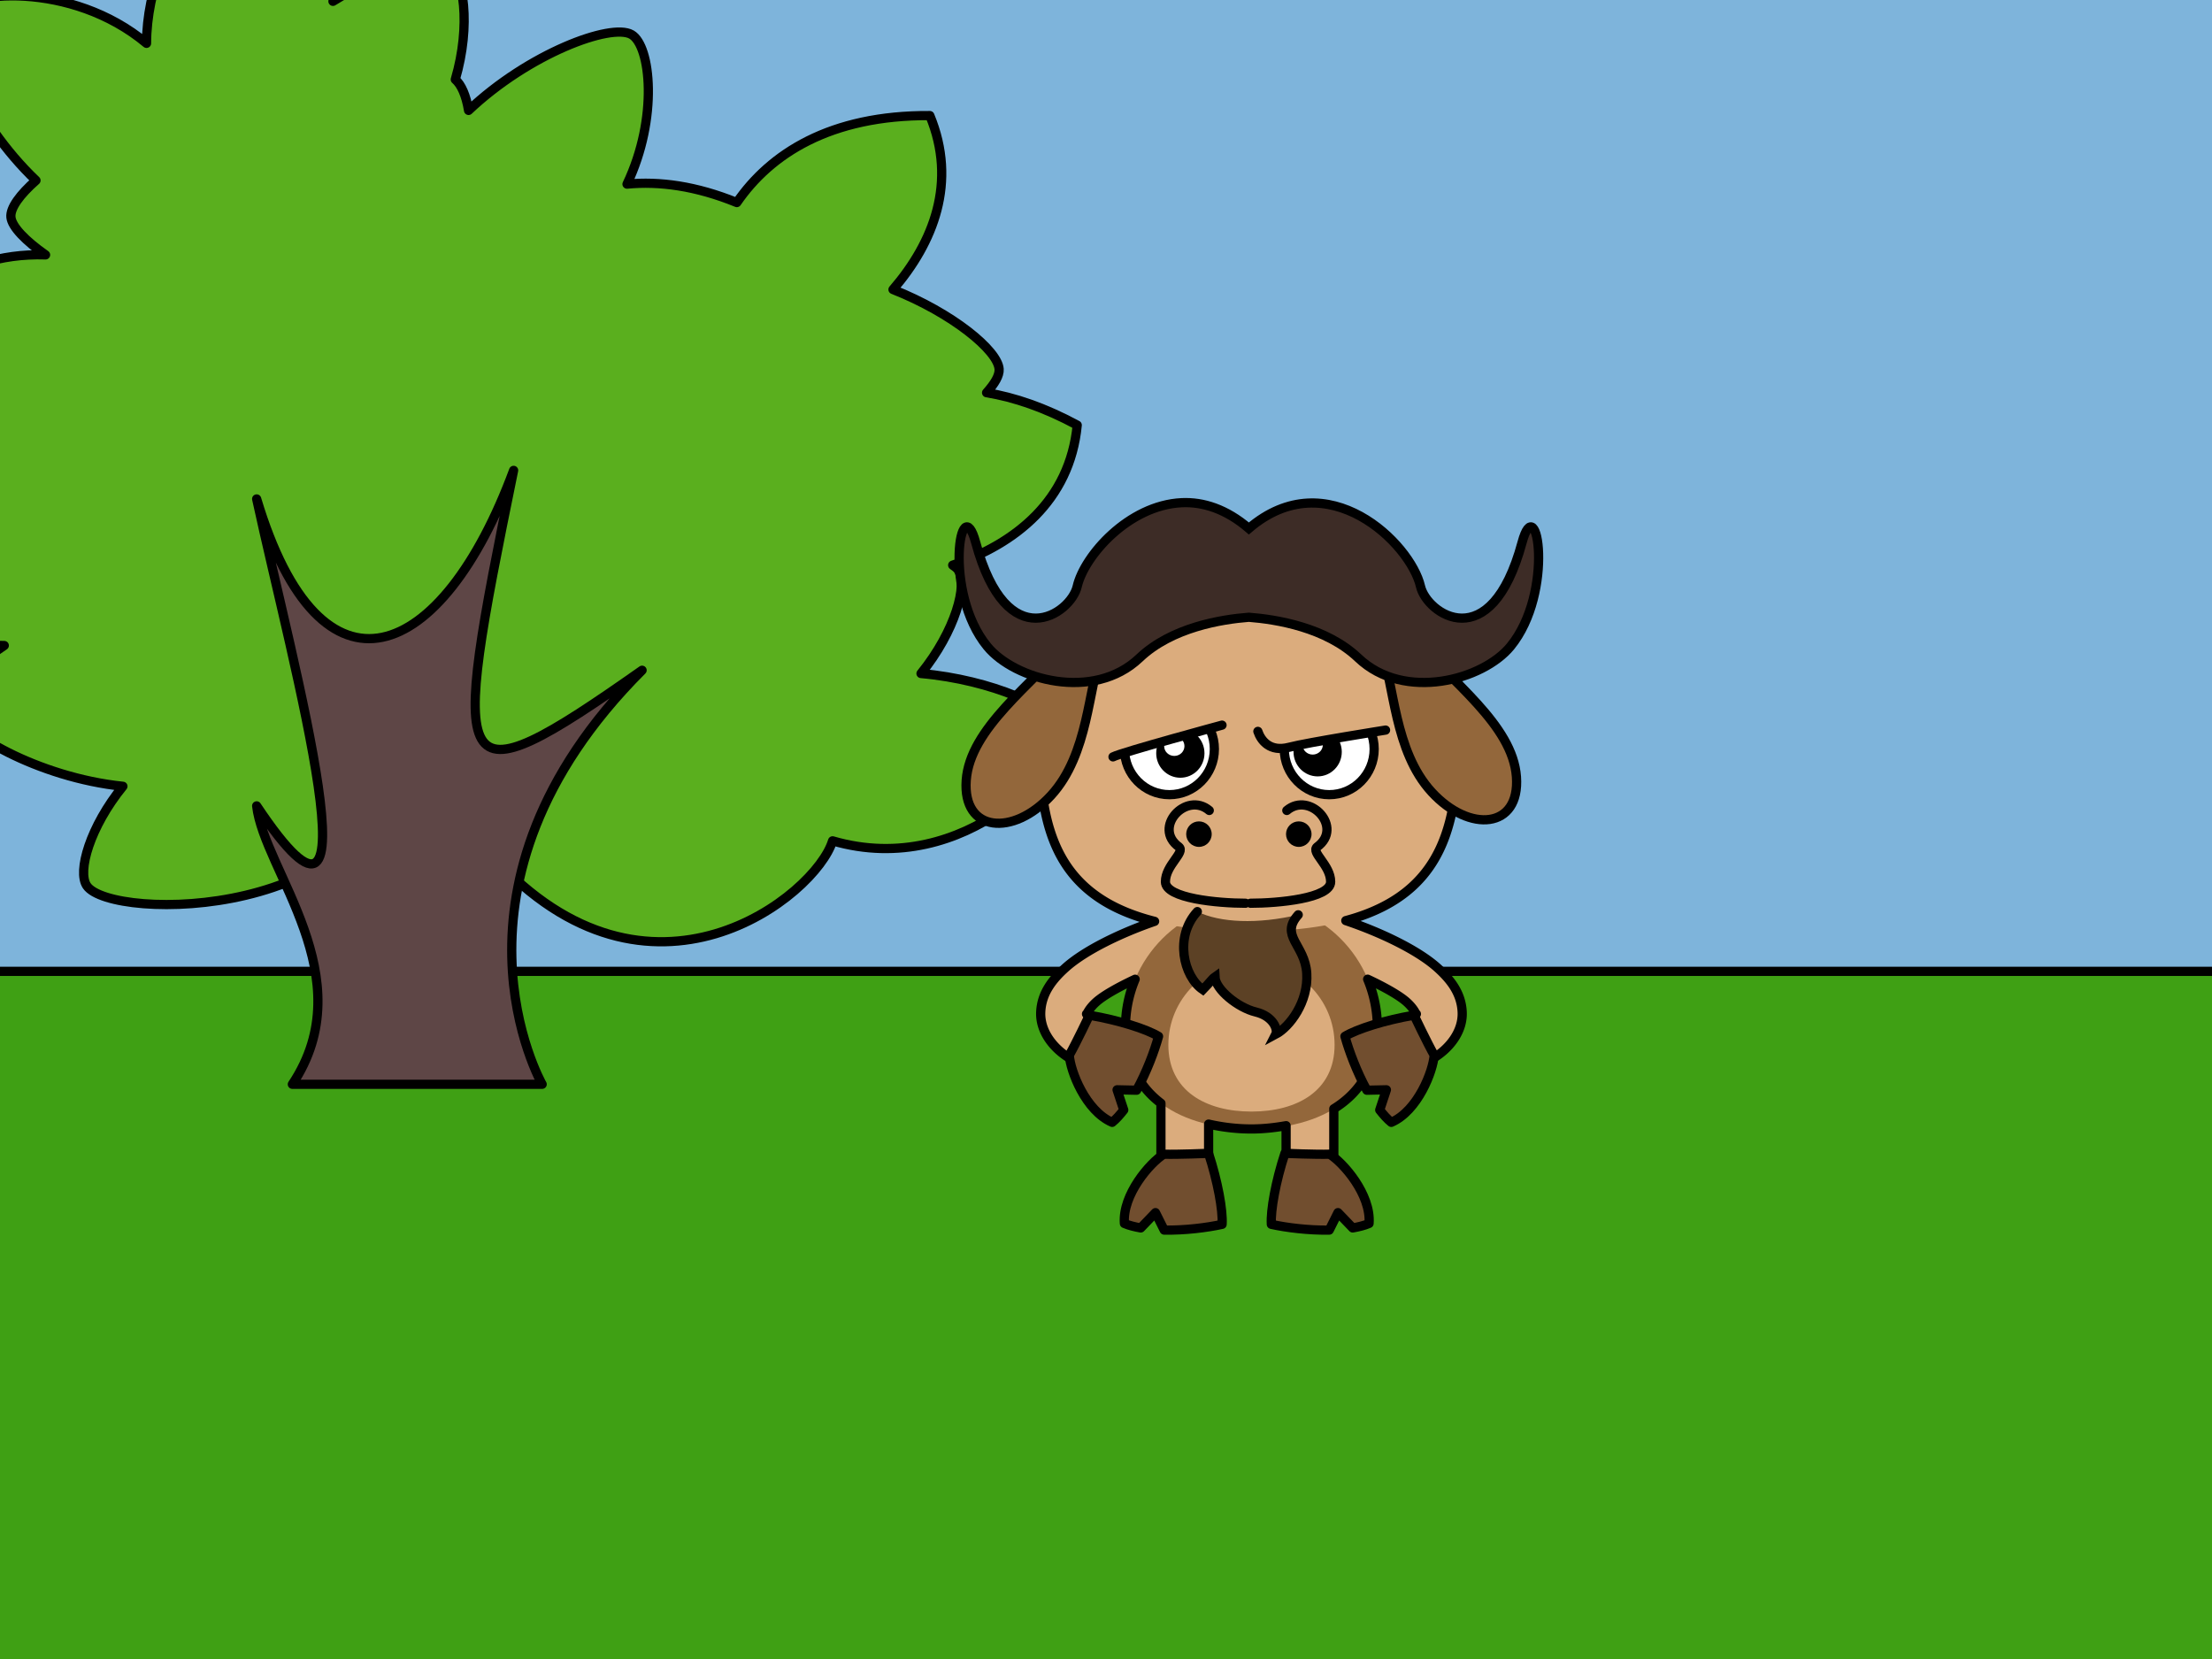 <?xml version="1.0" encoding="UTF-8" standalone="no"?>
<!-- Created with Inkscape (http://www.inkscape.org/) -->

<svg
   xmlns:dc="http://purl.org/dc/elements/1.1/"
   xmlns:cc="http://creativecommons.org/ns#"
   xmlns:rdf="http://www.w3.org/1999/02/22-rdf-syntax-ns#"
   xmlns:svg="http://www.w3.org/2000/svg"
   xmlns="http://www.w3.org/2000/svg"
   xmlns:sodipodi="http://sodipodi.sourceforge.net/DTD/sodipodi-0.dtd"
   xmlns:inkscape="http://www.inkscape.org/namespaces/inkscape"
   width="100%"
   height="100%"
   viewBox="0 0 120 90"
   id="ppvs"
   version="1.1"
   inkscape:version="0.91 r13725"
   sodipodi:docname="img003.svg">
  <defs
     id="defs5015">
    <pattern
       y="0"
       x="0"
       height="6"
       width="6"
       patternUnits="userSpaceOnUse"
       id="EMFhbasepattern" />
  </defs>
  <sodipodi:namedview
     id="base"
     pagecolor="#ffffff"
     bordercolor="#666666"
     borderopacity="1.0"
     inkscape:pageopacity="0.0"
     inkscape:pageshadow="2"
     inkscape:zoom="1.6619718"
     inkscape:cx="56.06968"
     inkscape:cy="22.030792"
     inkscape:current-layer="layer1"
     inkscape:document-units="px"
     showgrid="false"
     inkscape:window-width="701"
     inkscape:window-height="640"
     inkscape:window-x="415"
     inkscape:window-y="166"
     inkscape:window-maximized="0" />
  <g
     id="layer1"
     inkscape:label="Background"
     inkscape:groupmode="layer">
    <rect
       style="fill:#7eb4db;"
       id="rect0001"
       width="120"
       height="90"
       x="0"
       y="0" />
    <rect
       style="color:#000000;clip-rule:nonzero;display:inline;overflow:visible;visibility:visible;opacity:1;isolation:auto;mix-blend-mode:normal;color-interpolation:sRGB;color-interpolation-filters:linearRGB;solid-color:#000000;solid-opacity:1;fill:#3fa014;fill-opacity:1;fill-rule:nonzero;stroke:#000000;stroke-width:0.5;stroke-linecap:butt;stroke-linejoin:miter;stroke-miterlimit:4;stroke-dasharray:none;stroke-dashoffset:0;stroke-opacity:1;marker:none;marker-start:none;marker-mid:none;marker-end:none;color-rendering:auto;image-rendering:auto;shape-rendering:auto;text-rendering:auto;enable-background:accumulate"
       id="rect4201"
       width="137.788"
       height="49.339"
       x="-9.025"
       y="52.695" />
    <path
       style="display:inline;overflow:visible;visibility:visible;fill:#5aaf1e;fill-opacity:1;fill-rule:evenodd;stroke:#000000;stroke-width:0.5;stroke-linecap:round;stroke-linejoin:round;stroke-miterlimit:4;stroke-dasharray:none;stroke-dashoffset:0;stroke-opacity:1;marker:none;enable-background:accumulate"
       d="M 14.825,-9.564 C 13.129,-9.652 7.97,-3.51 7.949,2.351 3.874,-1.057 -1.986,-0.535 -2.686,0.792 -3.299,1.954 -1.395,6.603 1.952,9.788 1.088,10.549 0.539,11.285 0.593,11.788 c 0.055,0.518 0.789,1.273 1.879,2.039 -5.002,-0.167 -8.347,3.087 -9.835,5.878 -4.17,-0.035 -7.709,2.304 -7.756,3.559 -0.066,1.774 6.716,7.254 12.793,6.677 -1.024,1.897 -1.276,3.71 -0.8,4.318 0.378,0.482 1.659,0.762 3.358,0.76 -1.779,1.183 -2.85,2.602 -2.719,3.359 0.226,1.295 4.559,3.806 9.155,4.278 -1.786,2.198 -2.489,4.623 -1.959,5.398 1.319,1.929 16.03,1.957 16.951,-7.557 2.044,0.515 4.69,2.308 5.077,5.958 8.512,9.369 17.531,2.124 18.43,-0.84 7.211,2.111 12.952,-4.361 12.393,-6.118 -0.339,-1.066 -3.744,-2.618 -7.596,-2.959 1.864,-2.3 2.566,-4.851 1.999,-5.638 -0.058,-0.081 -0.175,-0.167 -0.28,-0.24 3.371,-1.157 6.357,-3.47 6.756,-7.597 -1.764,-0.952 -3.41,-1.513 -4.917,-1.759 0.439,-0.492 0.705,-0.932 0.68,-1.28 -0.073,-1.02 -2.534,-3.041 -5.757,-4.318 2.197,-2.55 3.497,-5.818 1.999,-9.436 C 45.014,6.24 41.782,8.357 39.972,10.988 37.755,10.084 35.773,9.82 34.015,9.988 35.726,6.401 35.308,2.467 34.255,1.872 33.141,1.242 28.682,2.902 25.419,5.99 25.286,5.175 25.022,4.587 24.7,4.311 25.565,1.366 25.158,-1.383 24.3,-1.887 23.475,-2.371 20.768,-1.609 18.063,0.072 19.024,-4.817 16.256,-9.489 14.825,-9.564 Z"
       id="path3348"
       sodipodi:nodetypes="ccscsccscscscscccscscccsccccsccscc"
       inkscape:connector-curvature="0" />
    <path
       style="display:inline;overflow:visible;visibility:visible;fill:#5e4646;fill-opacity:1;fill-rule:evenodd;stroke:#000000;stroke-width:0.5;stroke-linecap:round;stroke-linejoin:round;stroke-miterlimit:4;stroke-dasharray:none;stroke-dashoffset:0;stroke-opacity:1;marker:none;enable-background:accumulate"
       d="m 15.86,58.822 13.552,0 c 0,0 -6.195,-10.843 5.421,-22.461 C 24.379,43.719 24.379,42.557 27.863,25.518 23.991,35.974 17.409,38.685 13.924,27.067 c 1.936,8.907 6.97,27.108 0,16.652 0.387,3.485 5.808,9.294 1.936,15.103 z"
       id="path3346"
       inkscape:connector-curvature="0" />
    <g
       id="g4168">
      <path
         style="color:#000000;font-style:normal;font-variant:normal;font-weight:normal;font-stretch:normal;font-size:medium;line-height:normal;font-family:sans-serif;text-indent:0;text-align:start;text-decoration:none;text-decoration-line:none;text-decoration-style:solid;text-decoration-color:#000000;letter-spacing:normal;word-spacing:normal;text-transform:none;direction:ltr;block-progression:tb;writing-mode:lr-tb;baseline-shift:baseline;text-anchor:start;white-space:normal;clip-rule:nonzero;display:inline;overflow:visible;visibility:visible;opacity:1;isolation:auto;mix-blend-mode:normal;color-interpolation:sRGB;color-interpolation-filters:linearRGB;solid-color:#000000;solid-opacity:1;fill:#dbac7d;fill-opacity:1;fill-rule:evenodd;stroke:none;stroke-width:0.5;stroke-linecap:round;stroke-linejoin:round;stroke-miterlimit:4;stroke-dasharray:none;stroke-dashoffset:0;stroke-opacity:1;marker:none;marker-start:none;marker-mid:none;marker-end:none;color-rendering:auto;image-rendering:auto;shape-rendering:auto;text-rendering:auto;enable-background:accumulate"
         d="m 63.978,49.565 0.621,2.42 c -1.632,0.42 -4.285,1.613 -5.133,2.378 -0.424,0.382 -0.511,0.684 -0.51,0.654 0.001,-0.03 -0.122,-0.021 0.395,0.273 l -1.236,2.172 c -0.977,-0.556 -1.703,-1.518 -1.656,-2.557 0.046,-1.038 0.653,-1.783 1.336,-2.398 1.366,-1.231 4.211,-2.435 6.184,-2.942 z"
         id="path5692"
         inkscape:connector-curvature="0"
         sodipodi:nodetypes="ccsccccsc" />
      <rect
         style="color:#000000;clip-rule:nonzero;display:inline;overflow:visible;visibility:visible;opacity:1;isolation:auto;mix-blend-mode:normal;color-interpolation:sRGB;color-interpolation-filters:linearRGB;solid-color:#000000;solid-opacity:1;fill:#dbac7d;fill-opacity:1;fill-rule:evenodd;stroke:none;stroke-width:0.5;stroke-linecap:round;stroke-linejoin:round;stroke-miterlimit:4;stroke-dasharray:none;stroke-dashoffset:0;stroke-opacity:1;marker:none;marker-start:none;marker-mid:none;marker-end:none;color-rendering:auto;image-rendering:auto;shape-rendering:auto;text-rendering:auto;enable-background:accumulate"
         id="rect5200"
         width="2.589"
         height="5.212"
         x="69.773"
         y="58.996"
         rx="0.737"
         ry="0.814" />
      <rect
         ry="0.814"
         rx="0.737"
         y="58.996"
         x="62.981"
         height="5.212"
         width="2.589"
         id="rect5184"
         style="color:#000000;clip-rule:nonzero;display:inline;overflow:visible;visibility:visible;opacity:1;isolation:auto;mix-blend-mode:normal;color-interpolation:sRGB;color-interpolation-filters:linearRGB;solid-color:#000000;solid-opacity:1;fill:#dbac7d;fill-opacity:1;fill-rule:evenodd;stroke:none;stroke-width:0.5;stroke-linecap:round;stroke-linejoin:round;stroke-miterlimit:4;stroke-dasharray:none;stroke-dashoffset:0;stroke-opacity:1;marker:none;marker-start:none;marker-mid:none;marker-end:none;color-rendering:auto;image-rendering:auto;shape-rendering:auto;text-rendering:auto;enable-background:accumulate" />
      <path
         sodipodi:nodetypes="ccsccccsc"
         inkscape:connector-curvature="0"
         id="path5540"
         d="m 71.807,49.565 -0.621,2.42 c 1.632,0.42 4.285,1.613 5.133,2.378 0.424,0.382 0.511,0.684 0.51,0.654 -10e-4,-0.03 0.122,-0.021 -0.395,0.273 l 1.236,2.172 c 0.977,-0.556 1.703,-1.518 1.656,-2.557 -0.046,-1.038 -0.653,-1.783 -1.336,-2.398 -1.366,-1.231 -4.211,-2.435 -6.184,-2.942 z"
         style="color:#000000;font-style:normal;font-variant:normal;font-weight:normal;font-stretch:normal;font-size:medium;line-height:normal;font-family:sans-serif;text-indent:0;text-align:start;text-decoration:none;text-decoration-line:none;text-decoration-style:solid;text-decoration-color:#000000;letter-spacing:normal;word-spacing:normal;text-transform:none;direction:ltr;block-progression:tb;writing-mode:lr-tb;baseline-shift:baseline;text-anchor:start;white-space:normal;clip-rule:nonzero;display:inline;overflow:visible;visibility:visible;opacity:1;isolation:auto;mix-blend-mode:normal;color-interpolation:sRGB;color-interpolation-filters:linearRGB;solid-color:#000000;solid-opacity:1;fill:#dbac7d;fill-opacity:1;fill-rule:evenodd;stroke:none;stroke-width:0.5;stroke-linecap:round;stroke-linejoin:round;stroke-miterlimit:4;stroke-dasharray:none;stroke-dashoffset:0;stroke-opacity:1;marker:none;marker-start:none;marker-mid:none;marker-end:none;color-rendering:auto;image-rendering:auto;shape-rendering:auto;text-rendering:auto;enable-background:accumulate" />
      <path
         sodipodi:nodetypes="sssss"
         inkscape:connector-curvature="0"
         id="path3519-7-3"
         d="m 74.726,55.752 c 0,3.775 -3.06,5.493 -6.834,5.493 -3.775,0 -6.834,-1.719 -6.834,-5.493 0,-3.775 3.06,-6.834 6.834,-6.834 3.775,0 6.834,3.06 6.834,6.834 z"
         style="color:#000000;display:inline;overflow:visible;visibility:visible;fill:#93673b;fill-opacity:1;fill-rule:evenodd;stroke:none;stroke-width:0.5;stroke-linecap:round;stroke-linejoin:round;stroke-miterlimit:4;stroke-dasharray:none;stroke-dashoffset:0;stroke-opacity:1;marker:none;enable-background:accumulate" />
      <path
         style="color:#000000;display:inline;overflow:visible;visibility:visible;fill:#dbac7d;fill-opacity:1;fill-rule:evenodd;stroke:none;stroke-width:0.5;marker:none;enable-background:accumulate"
         d="m 72.401,56.685 c 0,2.485 -2.019,3.617 -4.509,3.617 -2.49,0 -4.509,-1.132 -4.509,-3.617 0,-2.485 2.019,-4.5 4.509,-4.5 2.49,0 4.509,2.015 4.509,4.5 z"
         id="path3539-3-0"
         inkscape:connector-curvature="0"
         sodipodi:nodetypes="sssss" />
      <path
         id="path2411-2"
         d="m 68.106,30.157 a 13.924,11.243 0 0 0 -11.242,4.629 c -0.324,1.057 -0.5,2.177 -0.5,3.34 0,6.282 -0.304,12.404 11.383,12.404 11.594,0 11.383,-6.122 11.383,-12.404 0,-1.571 -0.32,-3.068 -0.896,-4.43 -3.4e-4,-8.1e-4 -0.002,-10e-4 -0.002,-0.002 a 13.924,11.243 0 0 0 -10.125,-3.537 z"
         style="display:inline;overflow:visible;visibility:visible;fill:#dbac7d;fill-opacity:1;fill-rule:evenodd;stroke:none;stroke-width:0.5;stroke-linecap:round;stroke-linejoin:round;stroke-miterlimit:4;stroke-dashoffset:0;stroke-opacity:1;marker:none;enable-background:accumulate"
         inkscape:connector-curvature="0" />
      <ellipse
         ry="2.475"
         rx="2.438"
         id="path4471-1"
         style="color:#000000;display:inline;overflow:visible;visibility:visible;fill:#ffffff;fill-opacity:1;fill-rule:evenodd;stroke:#000000;stroke-width:0.5;stroke-linecap:round;stroke-linejoin:round;stroke-miterlimit:4;stroke-dasharray:none;stroke-dashoffset:0;stroke-opacity:1;marker:none;enable-background:accumulate"
         cx="63.441"
         cy="40.636" />
      <ellipse
         style="display:inline;overflow:visible;visibility:visible;fill:#000000;fill-opacity:1;fill-rule:evenodd;stroke:none;stroke-width:0.5;marker:none;enable-background:accumulate"
         id="path4467-4"
         cx="64.033"
         cy="40.863"
         rx="1.309"
         ry="1.329" />
      <ellipse
         style="display:inline;overflow:visible;visibility:visible;fill:#ffffff;fill-opacity:1;fill-rule:evenodd;stroke:none;stroke-width:0.5;marker:none;enable-background:accumulate"
         id="path4469-6"
         cx="63.705"
         cy="40.476"
         rx="0.551"
         ry="0.533" />
      <ellipse
         ry="2.475"
         rx="2.438"
         transform="scale(-1,1)"
         style="color:#000000;display:inline;overflow:visible;visibility:visible;fill:#ffffff;fill-opacity:1;fill-rule:evenodd;stroke:#000000;stroke-width:0.5;stroke-linecap:round;stroke-linejoin:round;stroke-miterlimit:4;stroke-dasharray:none;stroke-dashoffset:0;stroke-opacity:1;marker:none;enable-background:accumulate"
         id="path4490-9"
         cx="-72.11"
         cy="40.636" />
      <ellipse
         transform="scale(-1,1)"
         id="path4492-8"
         style="display:inline;overflow:visible;visibility:visible;fill:#000000;fill-opacity:1;fill-rule:evenodd;stroke:none;stroke-width:0.5;marker:none;enable-background:accumulate"
         cx="-71.482"
         cy="40.79"
         rx="1.309"
         ry="1.329" />
      <ellipse
         transform="scale(-1,1)"
         id="path4494-2"
         style="display:inline;overflow:visible;visibility:visible;fill:#ffffff;fill-opacity:1;fill-rule:evenodd;stroke:none;stroke-width:0.5;marker:none;enable-background:accumulate"
         cx="-71.213"
         cy="40.403"
         rx="0.551"
         ry="0.533" />
      <path
         inkscape:connector-curvature="0"
         id="path4942"
         d="m 65.602,43.967 c -1.251,-1.054 -3.096,0.922 -1.647,1.976 0.361,0.302 -0.731,0.988 -0.731,1.893 0,0.904 2.856,1.164 4.343,1.164"
         style="display:inline;fill:none;fill-rule:evenodd;stroke:#000000;stroke-width:0.5;stroke-linecap:round;stroke-linejoin:miter;stroke-miterlimit:4;stroke-dasharray:none;stroke-opacity:1" />
      <circle
         r="0.692"
         cy="45.251"
         cx="65.042"
         id="path4944"
         style="color:#000000;clip-rule:nonzero;display:inline;overflow:visible;visibility:visible;opacity:1;isolation:auto;mix-blend-mode:normal;color-interpolation:sRGB;color-interpolation-filters:linearRGB;solid-color:#000000;solid-opacity:1;fill:#000000;fill-opacity:1;fill-rule:evenodd;stroke:none;stroke-width:0.5;stroke-linecap:round;stroke-linejoin:miter;stroke-miterlimit:4;stroke-dasharray:none;stroke-dashoffset:0;stroke-opacity:1;marker:none;marker-start:none;marker-mid:none;marker-end:none;color-rendering:auto;image-rendering:auto;shape-rendering:auto;text-rendering:auto;enable-background:accumulate" />
      <circle
         transform="scale(-1,1)"
         style="color:#000000;clip-rule:nonzero;display:inline;overflow:visible;visibility:visible;opacity:1;isolation:auto;mix-blend-mode:normal;color-interpolation:sRGB;color-interpolation-filters:linearRGB;solid-color:#000000;solid-opacity:1;fill:#000000;fill-opacity:1;fill-rule:evenodd;stroke:none;stroke-width:0.5;stroke-linecap:round;stroke-linejoin:miter;stroke-miterlimit:4;stroke-dasharray:none;stroke-dashoffset:0;stroke-opacity:1;marker:none;marker-start:none;marker-mid:none;marker-end:none;color-rendering:auto;image-rendering:auto;shape-rendering:auto;text-rendering:auto;enable-background:accumulate"
         id="circle4948"
         cx="-70.458"
         cy="45.251"
         r="0.692" />
      <path
         style="display:inline;fill:none;fill-rule:evenodd;stroke:#000000;stroke-width:0.5;stroke-linecap:round;stroke-linejoin:miter;stroke-miterlimit:4;stroke-dasharray:none;stroke-opacity:1"
         d="m 69.809,43.967 c 1.251,-1.054 3.096,0.922 1.647,1.976 -0.361,0.302 0.731,0.988 0.731,1.893 0,0.904 -2.856,1.164 -4.343,1.164"
         id="path5069"
         inkscape:connector-curvature="0" />
      <path
         style="display:inline;fill:#5c4125;fill-opacity:1;fill-rule:evenodd;stroke:none;stroke-width:0.5;stroke-linecap:round;stroke-linejoin:miter;stroke-miterlimit:4;stroke-dasharray:none;stroke-opacity:1"
         d="m 64.955,49.453 c -1.253,1.354 -0.758,3.515 0.297,4.235 0.396,-0.403 0.495,-0.576 0.659,-0.691 0.033,0.691 1.253,1.671 2.209,1.902 0.956,0.23 1.22,0.951 1.088,1.21 0.758,-0.403 1.78,-1.757 1.682,-3.313 -0.099,-1.556 -1.484,-2.017 -0.462,-3.169 -2.207,0.519 -4.246,0.432 -5.473,-0.173 z"
         id="path5090"
         inkscape:connector-curvature="0" />
      <path
         inkscape:connector-curvature="0"
         id="path5088"
         d="m 64.955,49.453 c -1.253,1.354 -0.758,3.515 0.297,4.235 0.396,-0.403 0.495,-0.576 0.659,-0.691 0.033,0.691 1.253,1.671 2.209,1.902 0.956,0.23 1.22,0.951 1.088,1.21 0.758,-0.403 1.78,-1.757 1.682,-3.313 -0.099,-1.556 -1.484,-2.017 -0.462,-3.169"
         style="display:inline;fill:none;fill-rule:evenodd;stroke:#000000;stroke-width:0.5;stroke-linecap:round;stroke-linejoin:miter;stroke-miterlimit:4;stroke-dasharray:none;stroke-opacity:1" />
      <path
         inkscape:connector-curvature="0"
         id="path4531-7"
         d="m 74.858,39.607 -5.805,0.955 -0.867,-0.908 c 0,0 -0.488,-2.308 3,-3.016 3.488,-0.708 5.565,2.55 3.672,2.968 z"
         style="display:inline;fill:#dbac7d;fill-opacity:1;stroke:none" />
      <path
         inkscape:connector-curvature="0"
         id="path4529-1"
         d="m 75.166,39.607 c 0,0 -4.21,0.666 -5.242,0.934 -1.032,0.268 -1.517,-0.362 -1.685,-0.864"
         style="display:inline;fill:none;stroke:#000000;stroke-width:0.5;stroke-linecap:round;stroke-linejoin:miter;stroke-miterlimit:4;stroke-dasharray:none;stroke-opacity:1" />
      <path
         style="display:inline;fill:#dbac7d;fill-opacity:1;stroke:none"
         d="m 60.38,41.06 c 0.526,-0.265 5.914,-1.722 5.914,-1.722 0,0 -1.84,-3.18 -4.469,-2.12 -2.629,1.06 -1.446,3.842 -1.446,3.842 z"
         id="path4347-4-1"
         inkscape:connector-curvature="0"
         sodipodi:nodetypes="cc" />
      <path
         sodipodi:nodetypes="cc"
         inkscape:connector-curvature="0"
         id="path4345-1-9"
         d="m 60.38,41.06 c 0.526,-0.265 5.914,-1.722 5.914,-1.722"
         style="display:inline;fill:none;stroke:#000000;stroke-width:0.5;stroke-linecap:round;stroke-linejoin:miter;stroke-miterlimit:4;stroke-dasharray:none;stroke-opacity:1" />
      <path
         inkscape:connector-curvature="0"
         id="path5694"
         d="m 68.106,30.157 a 13.924,11.243 0 0 0 -11.242,4.629 c -0.324,1.057 -0.5,2.177 -0.5,3.34 0,5.176 -0.189,10.233 6.273,11.857 -1.768,0.608 -3.761,1.549 -4.842,2.523 -0.683,0.615 -1.29,1.36 -1.336,2.398 -0.046,1.038 0.68,2.001 1.656,2.557 l 1.236,-2.172 c -0.517,-0.294 -0.394,-0.303 -0.395,-0.273 -0.001,0.03 0.086,-0.272 0.51,-0.654 0.399,-0.36 1.211,-0.814 2.115,-1.238 -0.338,0.809 -0.525,1.697 -0.525,2.629 0,1.845 0.735,3.196 1.924,4.098 l 0,3.543 c 0,0.451 0.328,0.814 0.736,0.814 l 1.115,0 c 0.408,0 0.736,-0.364 0.736,-0.814 l 0,-2.412 c 0.728,0.165 1.503,0.264 2.322,0.264 0.657,0 1.28,-0.072 1.881,-0.178 l 0,2.326 c 0,0.451 0.33,0.814 0.738,0.814 l 1.113,0 c 0.408,0 0.738,-0.364 0.738,-0.814 l 0,-3.244 c 1.445,-0.89 2.363,-2.333 2.363,-4.396 0,-0.933 -0.189,-1.822 -0.527,-2.633 0.907,0.426 1.721,0.881 2.121,1.242 0.424,0.382 0.511,0.684 0.51,0.654 -0.001,-0.03 0.122,-0.021 -0.395,0.273 l 1.236,2.172 c 0.977,-0.556 1.703,-1.518 1.656,-2.557 -0.046,-1.038 -0.653,-1.783 -1.336,-2.398 -1.109,-0.999 -3.176,-1.959 -4.977,-2.564 6.249,-1.673 6.115,-6.69 6.115,-11.816 0,-1.571 -0.32,-3.068 -0.896,-4.43 0,0 -0.002,-0.002 -0.002,-0.002 a 13.924,11.243 0 0 0 -10.125,-3.537 z"
         style="color:#000000;font-style:normal;font-variant:normal;font-weight:normal;font-stretch:normal;font-size:medium;line-height:normal;font-family:sans-serif;text-indent:0;text-align:start;text-decoration:none;text-decoration-line:none;text-decoration-style:solid;text-decoration-color:#000000;letter-spacing:normal;word-spacing:normal;text-transform:none;direction:ltr;block-progression:tb;writing-mode:lr-tb;baseline-shift:baseline;text-anchor:start;white-space:normal;clip-rule:nonzero;display:inline;overflow:visible;visibility:visible;opacity:1;isolation:auto;mix-blend-mode:normal;color-interpolation:sRGB;color-interpolation-filters:linearRGB;solid-color:#000000;solid-opacity:1;fill:none;fill-opacity:1;fill-rule:evenodd;stroke:#000000;stroke-width:0.5;stroke-linecap:butt;stroke-linejoin:round;stroke-miterlimit:4;stroke-dasharray:none;stroke-dashoffset:0;stroke-opacity:1;marker:none;marker-start:none;marker-mid:none;marker-end:none;color-rendering:auto;image-rendering:auto;shape-rendering:auto;text-rendering:auto;enable-background:accumulate" />
      <path
         style="display:inline;fill:#714e2f;fill-opacity:1;fill-rule:evenodd;stroke:#000000;stroke-width:0.5;stroke-linecap:butt;stroke-linejoin:round;stroke-miterlimit:4;stroke-dasharray:none;stroke-opacity:1"
         d="m 69.706,62.568 c 0,0 1.689,0.071 2.426,0.047 0.737,0.452 2.258,2.189 2.139,3.758 -0.258,0.111 -0.564,0.184 -0.887,0.242 l -0.799,-0.831 -0.474,0.948 c -1.129,0.019 -2.323,-0.132 -3.141,-0.312 -0.048,-0.761 0.237,-2.33 0.736,-3.852 z"
         id="path5202"
         inkscape:connector-curvature="0"
         sodipodi:nodetypes="cccccccc" />
      <path
         style="display:inline;fill:#714e2f;fill-opacity:1;fill-rule:evenodd;stroke:#000000;stroke-width:0.5;stroke-linecap:butt;stroke-linejoin:round;stroke-miterlimit:4;stroke-dasharray:none;stroke-opacity:1"
         d="m 76.712,55.075 c 0,0 0.726,1.527 1.091,2.167 -0.056,0.863 -0.882,3.018 -2.326,3.645 -0.219,-0.176 -0.426,-0.413 -0.628,-0.671 l 0.362,-1.095 -1.06,0.023 c -0.544,-0.99 -0.967,-2.116 -1.189,-2.924 0.651,-0.397 2.171,-0.878 3.75,-1.146 z"
         id="path5202-4-6"
         inkscape:connector-curvature="0"
         sodipodi:nodetypes="cccccccc" />
      <path
         sodipodi:nodetypes="cccccccc"
         inkscape:connector-curvature="0"
         id="path5177"
         d="m 65.563,62.568 c 0,0 -1.689,0.071 -2.426,0.047 -0.737,0.452 -2.258,2.189 -2.139,3.758 0.258,0.111 0.564,0.184 0.887,0.242 l 0.799,-0.831 0.474,0.948 c 1.129,0.019 2.323,-0.132 3.141,-0.312 0.048,-0.761 -0.237,-2.33 -0.736,-3.852 z"
         style="display:inline;fill:#714e2f;fill-opacity:1;fill-rule:evenodd;stroke:#000000;stroke-width:0.5;stroke-linecap:butt;stroke-linejoin:round;stroke-miterlimit:4;stroke-dasharray:none;stroke-opacity:1" />
      <path
         inkscape:connector-curvature="0"
         style="display:inline;overflow:visible;visibility:visible;fill:#93673b;fill-opacity:1;stroke:#000000;stroke-width:0.5;stroke-linecap:round;stroke-linejoin:round;stroke-miterlimit:4;stroke-dasharray:none;stroke-dashoffset:0;stroke-opacity:1;marker:none;enable-background:accumulate"
         d="m 58.12,34.629 c -2.155,2.54 -5.5,4.879 -5.703,7.703 -0.202,2.824 2.542,3.061 4.598,0.824 2.057,-2.237 2.017,-5.87 2.763,-7.793 -0.52,-0.193 -1.704,-0.771 -1.659,-0.735 z"
         id="path5086" />
      <path
         id="path4910"
         d="m 76.563,34.44 c 2.155,2.54 5.5,4.879 5.703,7.703 0.202,2.824 -2.542,3.061 -4.598,0.824 -2.057,-2.237 -2.017,-5.87 -2.763,-7.793 0.52,-0.193 1.704,-0.771 1.659,-0.735 z"
         style="display:inline;overflow:visible;visibility:visible;fill:#93673b;fill-opacity:1;stroke:#000000;stroke-width:0.5;stroke-linecap:round;stroke-linejoin:round;stroke-miterlimit:4;stroke-dasharray:none;stroke-dashoffset:0;stroke-opacity:1;marker:none;enable-background:accumulate"
         inkscape:connector-curvature="0" />
      <path
         inkscape:connector-curvature="0"
         id="path4075"
         d="m 64.106,27.271 c -2.886,0.136 -5.286,2.888 -5.668,4.541 -0.343,1.485 -3.806,3.902 -5.506,-2.379 -0.813,-3.005 -1.788,2.689 0.625,5.635 1.487,1.815 5.757,3.006 8.26,0.627 1.75,-1.663 4.448,-2.095 5.932,-2.209 1.483,0.114 4.185,0.545 5.936,2.209 2.503,2.379 6.771,1.188 8.258,-0.627 2.413,-2.946 1.44,-8.64 0.627,-5.635 -1.7,6.281 -5.165,3.864 -5.508,2.379 -0.537,-2.322 -5.055,-6.791 -9.311,-3.143 -1.227,-1.052 -2.475,-1.453 -3.645,-1.398 z"
         style="display:inline;fill:#3d2c26;fill-opacity:1;fill-rule:evenodd;stroke:#000000;stroke-width:0.5;stroke-linecap:butt;stroke-linejoin:miter;stroke-miterlimit:4;stroke-dasharray:none;stroke-opacity:1" />
      <path
         sodipodi:nodetypes="cccccccc"
         inkscape:connector-curvature="0"
         id="path5721"
         d="m 59.1,55.075 c 0,0 -0.726,1.527 -1.091,2.167 0.056,0.863 0.882,3.018 2.326,3.645 0.219,-0.176 0.426,-0.413 0.628,-0.671 l -0.362,-1.095 1.06,0.023 C 62.204,58.155 62.628,57.028 62.85,56.221 62.199,55.824 60.678,55.344 59.1,55.075 Z"
         style="display:inline;fill:#714e2f;fill-opacity:1;fill-rule:evenodd;stroke:#000000;stroke-width:0.5;stroke-linecap:butt;stroke-linejoin:round;stroke-miterlimit:4;stroke-dasharray:none;stroke-opacity:1" />
    </g>
  </g>
</svg>
